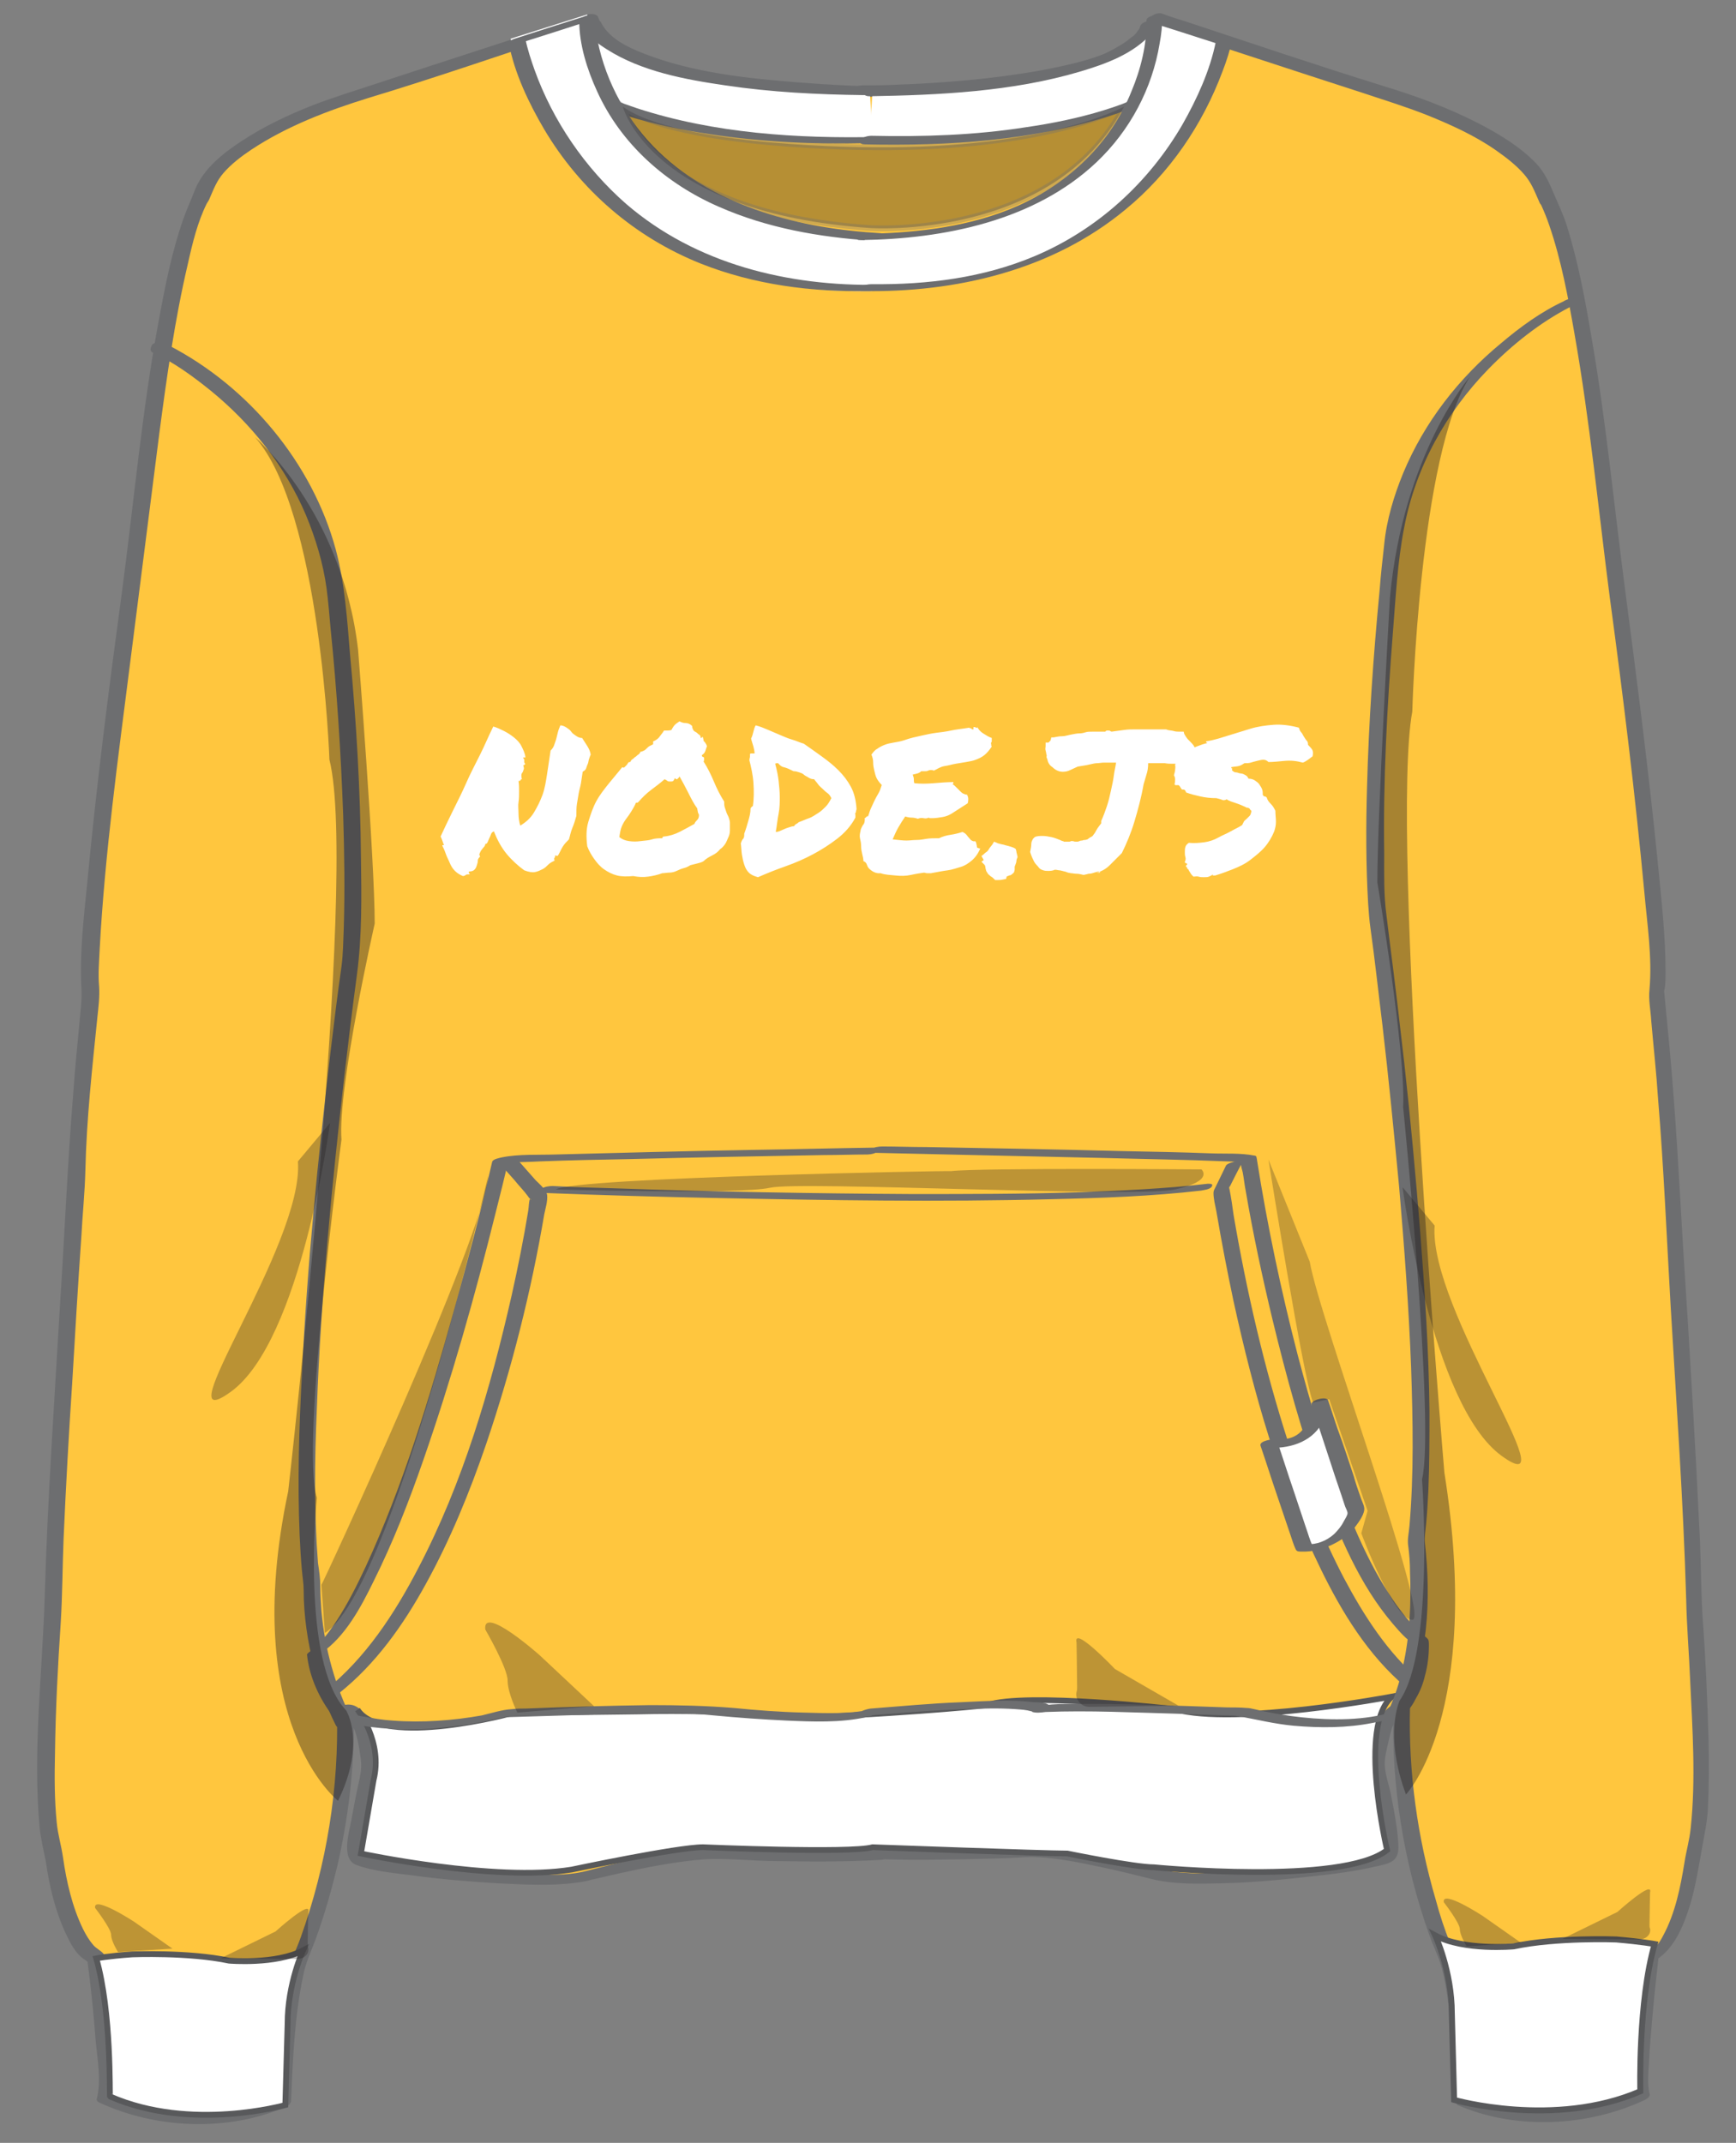 <?xml version="1.0" encoding="utf-8"?>
<!-- Generator: Adobe Illustrator 25.0.0, SVG Export Plug-In . SVG Version: 6.00 Build 0)  -->
<svg version="1.1" id="Layer_1" xmlns="http://www.w3.org/2000/svg" xmlns:xlink="http://www.w3.org/1999/xlink" x="0px" y="0px"
	 viewBox="0 0 303 374" enable-background="new 0 0 303 374" xml:space="preserve">
<rect x="0" y="0" width="303" height="374" fill="#808080" stroke="none"/>
<path fill="#FFC63E" d="M154.7,16c0,0-47.7,0-51.9-12.6L64.3,16c0,0-26.8,7.5-29.3,18.4c0,0-5.6,7.3-10.6,55.8c0,0-10.3,74-8.7,83.2
	c0,0-2.5,24.3-2.5,31.8c0,0-4.2,64.5-4.2,77c0,0-2.5,34.3,0,40.2c0,0,1.7,15.9,7.5,19.3c0,0,2.5,20.9,1.7,24.3c0,0,15.9,7.5,31,0.8
	c0,0,0.8-21.8,3.3-26c0,0,6.3-14.5,7.4-33.6c0.2-2.9,0.2-6,0.1-9.1c0,0,3.3-0.8,4.5,10.3c0,0-3.3,14-2.2,15.6
	c1.1,1.7,34,5.6,41.3,2.8c0,0,17.9-4.5,24-3.3c0,0,17.3,0.6,26.2,0"/>
<path fill="#6D6E70" d="M155.3,15.1c-5.3,0-10.6-0.3-15.8-0.7c-9-0.7-18.5-1.7-27-5c-3.1-1.2-6.9-3-8.1-6.4
	c-0.2-0.6-1.2-0.6-1.7-0.5c-12.1,4-24.3,7.9-36.4,11.9c-3.9,1.3-7.9,2.5-11.8,4c-4.3,1.7-8.5,3.7-12.3,6.2c-3.2,2.1-6.7,4.8-8.2,8.6
	c-0.6,1.6-1.4,3.3-2,5C30,43.9,28.8,50,27.7,56c-2.9,15.6-4.3,31.4-6.4,47.2c-2.3,17-4.5,34.1-6.1,51.2c-0.6,5.9-1.3,12-1,17.9
	c0.1,1.6,0,2.8-0.2,4.8c-0.4,4.5-0.9,9-1.2,13.5c-1,12.2-1.5,24.4-2.3,36.7c-1,17.1-2.2,34.3-2.7,51.4c-0.4,13.3-2.1,26.8-0.9,40.1
	c0.2,2.1,0.7,4.1,1.1,6.1c0.6,4.2,1.6,8.5,3.4,12.4c0.8,1.7,1.8,3.8,3.5,4.8c0.2,0.1,0.6,0.6,0.4,0.2v0.3c0.1,0.5,0.1,1,0.2,1.5
	c0.5,4,0.9,8.1,1.2,12.1c0.3,3.2,1,6.9,0.2,10.1c-0.1,0.2,0.1,0.5,0.3,0.6c10,4.7,22.6,5.2,32.7,0.8c0.3-0.1,0.8-0.5,0.9-0.9
	c0.3-7.3,0.6-14.7,2.1-21.9c0.4-2.2,1.3-4.1,2.1-6.2c1.7-4.6,3-9.3,4.1-14c1.9-8.7,2.9-17.6,2.6-26.6c-0.4,0.3-0.8,0.7-1.2,1
	l-0.6,0.1c0.1-0.1,0-0.1,0,0c0-0.1,0.6,0.4,0.8,0.7c1.5,1.7,1.9,4.5,2.2,6.6c0.3,1.9,0.1,2.9-0.3,4.7c-0.5,2.2-0.9,4.4-1.3,6.6
	c-0.4,2.1-1.8,6.7,0.9,7.7c3,1.1,6.5,1.4,9.7,1.8c5,0.7,10,1.1,15,1.4c4.5,0.2,9.1,0.5,13.6-0.1c0.8-0.1,1.5-0.2,2.3-0.4
	c0.3-0.1,0.6-0.2,0.8-0.2c0.7-0.2,0.1,0,0.4-0.1l3.9-0.9c5-1.1,10-2.1,15.1-2.5c3.6-0.2,7.4,0.2,11.1,0.3c6.5,0.1,13.1,0.2,19.7-0.2
	c1.5-0.1,2.3-1.9,0.3-1.8c-9.1,0.5-18.8,0.1-27.7-0.2c-7.9-0.3-16.4,2-23.9,3.9c-3.7,1-7.9,0.7-11.8,0.5c-5.2-0.2-10.4-0.6-15.6-1.3
	c-3.6-0.4-7.3-0.8-10.7-1.8c-0.4-0.1-0.6-0.1-0.8-0.3c0.1,0.2,0-1,0-1.2c0-2.1,0.5-4.3,0.9-6.3c0.4-2.2,0.9-4.5,1.4-6.7
	s-0.2-4.8-0.8-6.9c-0.7-2.3-2.1-5.6-5.1-4.9c-0.4,0.1-1.2,0.5-1.2,1c0.4,13.4-1.8,26.9-6.3,39.5c-0.7,2-1.7,3.9-2.2,5.9
	c-1.1,4.3-1.4,8.9-1.8,13.3c-0.3,3.3-0.5,6.6-0.6,9.8l0.9-0.9c-9,3.9-20.4,3.3-29.2-0.9l0.3,0.6c0.7-3.2,0-7-0.2-10.2
	c-0.3-4.1-0.7-8.1-1.2-12.2c-0.1-0.6,0-1.7-0.3-2.3s-1.4-1.1-1.9-1.7c-0.7-0.8-1.3-1.8-1.8-2.8c-1.9-3.9-2.9-8.3-3.5-12.5
	c-0.3-2.1-0.9-4-1.1-6.1c-0.4-4-0.4-8.1-0.3-12.2c0.1-7.6,0.5-15.2,1-22.7c0.3-4.9,0.3-9.8,0.5-14.7c0.4-9.1,0.9-18.1,1.5-27.1
	c0.5-8.5,1-17,1.6-25.6c0.2-3.8,0.6-7.6,0.7-11.5c0.2-9,1.2-17.9,2.1-26.8c0.2-1.8,0.4-3.5,0.3-5.3c-0.2-2.2,0-4.4,0.1-6.6
	c0.9-16.6,3.2-33.2,5.3-49.8c1.7-13.4,3.4-26.8,5.1-40.1c1.3-9.9,2.7-19.9,5-29.7c0.8-3.6,1.7-7.3,3.3-10.5c0.2-0.3,0.4-0.6,0.5-0.9
	c0.7-1.6,1.2-3,2.4-4.4c1.4-1.6,3.1-2.9,4.9-4.1c6.2-4.1,13.3-6.8,20.4-9C75.9,13.6,87.4,9.6,99,5.8c1.4-0.5,2.9-0.9,4.3-1.4
	c-0.6-0.2-1.1-0.3-1.7-0.5c1.1,3.1,4,5,6.8,6.3c4,1.9,8.3,2.9,12.5,3.8c8.9,1.8,18.1,2.5,27.2,2.9c2.1,0.1,4.2,0.1,6.2,0.1
	c0.6,0,1.6-0.2,1.9-0.8C156.3,15.5,155.9,15.1,155.3,15.1L155.3,15.1z"/>
<path fill="#FFC63E" d="M150.3,16c0,0,47.7,0,51.9-12.6L240.7,16c0,0,26.8,7.5,29.3,18.4c0,0,5.6,7.3,10.6,55.8
	c0,0,10.3,74,8.7,83.2c0,0,2.5,24.3,2.5,31.8c0,0,4.2,64.5,4.2,77c0,0,2.5,34.3,0,40.2c0,0-1.7,15.9-7.5,19.3c0,0-2.5,20.9-1.7,24.3
	c0,0-15.9,7.5-31,0.8c0,0-0.8-21.8-3.3-26c0,0-6.3-14.5-7.4-33.6c-0.2-2.9-0.2-6-0.1-9.1c0,0-3.3-0.8-4.5,10.3c0,0,3.3,14,2.2,15.6
	s-34,5.6-41.3,2.8c0,0-17.9-4.5-24-3.3c0,0-17.3,0.6-26.2,0"/>
<path fill="#6D6E70" d="M149.7,16.9c5.8,0,11.6-0.3,17.4-0.8c9.4-0.8,19.4-1.9,28.2-5.6c3.4-1.4,7-3.6,8.3-7.2
	c-0.8,0.3-1.5,0.7-2.3,1c12.1,3.9,24.1,7.9,36.2,11.8c3.9,1.3,7.8,2.5,11.6,4c4.2,1.7,8.4,3.6,12.1,6.2c1.7,1.2,3.4,2.5,4.8,4.1
	c1.3,1.5,1.8,2.9,2.6,4.7c0.2,0.5,0.2,0.4,0.4,0.7c0.5,1.1,1,2.3,1.4,3.5c2.1,6.1,3.3,12.6,4.4,18.9c2.7,15.3,4.2,30.9,6.2,46.3
	c2.3,17,4.4,34.1,6,51.2c0.5,5.6,1.4,11.4,0.9,17c-0.2,1.8,0.2,3.6,0.3,5.4c0.4,4.6,0.9,9.1,1.2,13.7c1,12.1,1.5,24.2,2.2,36.3
	c1,16.9,2.2,33.9,2.7,50.9c0.1,4.8,0.5,9.5,0.7,14.3c0.4,8.5,1,17.2,0.1,25.7c-0.2,2.1-0.8,4.1-1.1,6.1c-0.7,4.3-1.6,8.8-3.7,12.7
	c-0.4,0.8-0.9,1.6-1.6,2.3c-0.6,0.6-1.6,1.1-1.9,1.8s-0.2,1.7-0.3,2.4c-0.5,4.1-0.9,8.2-1.2,12.3c-0.2,3.1-0.9,6.7-0.2,9.8
	c0.3-0.4,0.6-0.7,0.8-1.1c-5.4,2.5-11.7,3.6-17.6,3.4c-2.6-0.1-5.1-0.5-7.6-1.1c-0.6-0.2-1.2-0.4-1.9-0.6c-0.3-0.1-1.9-0.6-1.9-0.5
	c-0.1-0.1,0-0.3,0-0.5c-0.2-0.6-0.1-1.4-0.1-2c-0.1-1.3-0.1-2.6-0.2-3.9c-0.4-5.9-0.6-12.2-2.3-17.9c-0.4-1.2-0.8-1.9-1.2-3.1
	c-1-2.4-1.8-4.9-2.5-7.5c-3.2-10.9-4.8-22.3-4.5-33.7c0-0.4-0.2-0.6-0.6-0.7c-2.3-0.5-4.1,1.4-5,3.3c-1.1,2.3-2,5.7-1.8,8.3
	c0.1,1.2,0.5,2.4,0.8,3.5c0.5,2.3,1,4.6,1.3,7c0.2,1.3,0.2,3.6,0.4,4.5c0-0.2,0.4-0.2-0.1,0c-0.6,0.2-1.2,0.3-1.9,0.5
	c-1.9,0.4-3.8,0.7-5.6,0.9c-4.9,0.7-9.9,1.2-14.9,1.5c-4.6,0.3-9.3,0.5-13.8,0c-2.5-0.3-4.9-1.1-7.4-1.7c-5-1.1-10.1-2.1-15.2-2.5
	c-3.6-0.3-7.4,0.2-11,0.2c-6.6,0.1-13.3,0.2-19.9-0.2c-1.2-0.1-3,1.7-1.1,1.8c5.9,0.4,11.9,0.3,17.8,0.2c3.3-0.1,6.6-0.1,9.8-0.3
	c4.9-0.4,10.1,0.8,14.9,1.8c2.8,0.6,5.6,1.3,8.4,2c3.8,0.9,8,0.8,11.9,0.7c5.2-0.1,10.5-0.6,15.7-1.2c3.9-0.4,7.8-0.9,11.6-1.8
	c0.9-0.2,2-0.4,2.8-1c1.1-0.9,0.9-2.5,0.8-3.7c-0.2-2.5-0.7-5.1-1.2-7.6c-0.3-1.7-1-3.5-1.1-5.2c-0.1-1.4,0.4-3.1,0.7-4.5
	c0.3-1.3,0.6-2.6,1.3-3.7c0.2-0.3,0.3-0.5,0.5-0.8s0.3-0.3,0.3-0.3s-0.4,0.1-0.7,0c-0.2-0.2-0.4-0.5-0.6-0.7
	c-0.4,13.4,1.8,27,6.3,39.6c0.7,2,1.7,3.9,2.2,5.9c1.1,4.3,1.4,8.9,1.8,13.3c0.3,3.3,0.5,6.7,0.6,10c0.1,0.2,0.2,0.3,0.3,0.4
	c10.1,4.4,22.7,3.8,32.7-0.9c0.4-0.2,1-0.6,0.8-1.1c-0.4-1.7-0.2-3.6-0.1-5.3c0.1-2.7,0.4-5.4,0.6-8c0.3-3.6,0.7-7.1,1.1-10.7
	c-0.2,0.2-0.4,0.5-0.5,0.7c3.4-2.1,5-6.4,6.1-10c0.9-3.2,1.4-6.4,2-9.7c0.3-1.8,0.9-4.5,1-6.8c0.2-4.1,0.2-8.1,0.1-12.2
	c-0.2-6.9-0.5-13.8-1-20.7c-0.3-4.3-0.3-9.4-0.5-14c-0.8-16.8-1.8-33.6-2.9-50.4c-0.7-11.8-1.3-23.6-2.4-35.4
	c-0.3-3.1-0.6-6.3-0.9-9.4c-0.1-0.7,0-0.5,0.1-1.3c0.1-0.9,0.1-1.7,0.1-2.6c0-6.2-0.7-12.4-1.3-18.5c-1.6-16.2-3.7-32.4-5.8-48.5
	c-1.9-14.5-3.3-29.2-5.8-43.6c-1.1-6.5-2.3-13.1-4.3-19.5c-0.6-2-1.5-3.8-2.3-5.7s-1.6-3.7-3.1-5.3c-2.9-3-6.6-5.2-10.3-7.1
	c-5.3-2.7-10.8-4.7-16.4-6.4c-11.6-3.6-23.1-7.5-34.6-11.3c-1.3-0.4-2.6-0.8-3.9-1.3c-0.8-0.3-2,0.2-2.3,1c-1,2.8-4.1,4.4-6.6,5.5
	c-3.9,1.7-8.2,2.6-12.4,3.4c-8.4,1.5-16.9,2.2-25.5,2.5c-1.9,0.1-3.6,0.1-5.5,0.1c-0.6,0-1.6,0.2-1.9,0.8
	C148.7,16.5,149.1,16.9,149.7,16.9L149.7,16.9z"/>
<path fill="#FFFFFF" stroke="#58595B" stroke-miterlimit="10" d="M62.4,298.4c0,0,4.5,5.6,2.8,12.3L63,323.5c0,0,23.4,5,36.8,2.8
	c0,0,18.4-3.9,22.9-3.9c0,0,25.7,1.1,29.6,0c0,0,30.1,1.1,34,1.1c0,0,11.7,2.4,15.1,2.4c0,0,32.9,3.2,40.7-3c0,0-5.2-21.8,0.9-26.8
	c0,0-27.5,5.2-38,2.2c0,0-26-3-32.7-0.7c0,0-9.3,1.1-31.3,2.2c0,0-13-1.5-29.8-1.1c0,0-13.8,0.2-21.6,0.2
	C89.7,299,66.8,305.1,62.4,298.4L62.4,298.4z"/>
<path fill="#FFFFFF" stroke="#58595B" stroke-width="1.017" stroke-miterlimit="10" d="M16.8,341.8c0,0,2-0.4,6.3-0.7
	c0,0,9.8-0.4,16.9,1.1c0,0,8.2,0.7,12.9-1.8c0,0-2.7,5.8-2.7,12.8l-0.4,14.2c0,0-16.5,4.7-30.6-1.5
	C19.1,365.8,19.5,351.2,16.8,341.8z"/>
<path fill="#FFFFFF" stroke="#58595B" stroke-width="1.041" stroke-miterlimit="10" d="M288.8,339.3c0,0-2.1-0.4-6.7-0.8
	c0,0-10.4-0.4-17.9,1.2c0,0-8.7,0.8-13.7-1.9c0,0,2.9,6.2,2.9,13.6l0.4,15.1c0,0,17.5,5,32.5-1.5
	C286.3,364.9,285.9,349.4,288.8,339.3L288.8,339.3z"/>
<path fill="#6D6E70" d="M26.6,61.5c3.7,1.7,7.1,4.2,10.2,6.7c7.1,5.8,13,13.2,16.6,21.7c1.7,4.1,3,8.4,3.6,12.8
	c0.3,2.3,0.5,4.7,0.7,7c1.1,10.8,1.8,21.7,2.2,32.6c0.2,6.6,0.3,13.1,0.1,19.7c-0.1,2.2-0.1,4.5-0.4,6.7c-0.7,4.9-1.3,9.8-1.9,14.8
	c-2.2,18.7-4.1,37.4-5,56.2c-0.5,9.4-0.8,18.8-0.4,28.3c0.1,2,0.2,4,0.4,6.1c0.1,1.2,0.3,2.3,0.3,3.4c0,4.5,0.7,9.1,1.8,13.4
	c0.9,3.5,2.2,7,3.8,10.2c0.6,1.2,3.4,0.3,2.9-0.8c-3-6-4.8-12.5-5.4-19.1c-0.1-1.4-0.2-2.9-0.2-4.3s-0.2-2.8-0.4-4.1
	c-0.7-8.9-0.6-17.9-0.2-26.9c0.7-19.4,2.6-38.8,4.8-58.1c0.7-5.9,1.4-11.8,2.2-17.7c0.9-6.7,0.8-13.6,0.7-20.4
	c-0.1-11.8-0.8-23.6-1.9-35.4c-0.5-6.1-0.9-12.4-2.5-18.4c-4.1-15.1-15.2-28.4-29.1-35.6c-0.3-0.1-0.5-0.3-0.8-0.4
	c-0.7-0.3-1.5-0.2-2.1,0.2C26.4,60.4,26,61.2,26.6,61.5L26.6,61.5z M272.9,52.6c-3.9,1.8-7.6,4.5-10.9,7.3
	c-7.4,6.1-13.4,13.8-17.1,22.7c-1.6,3.9-2.9,8.2-3.3,12.4c-0.3,2.7-0.6,5.3-0.8,8c-1.1,11.5-1.9,22.9-2.2,34.4
	c-0.2,6.8-0.2,13.6,0.2,20.4c0.1,1.4,0.2,2.8,0.4,4.2c0.8,5.7,1.4,11.4,2.1,17c1.1,9.4,2,18.7,2.9,28.1c0.9,10.5,1.7,21.1,2.1,31.7
	c0.3,9.2,0.5,18.4-0.3,27.6c-0.1,1.2-0.4,2.3-0.2,3.5c0.2,1.5,0.3,2.9,0.3,4.4c0.2,5.5,0,11-1.2,16.4c-0.6,3-1.6,5.9-2.9,8.6
	c-0.3,0.5,1,0.4,1.2,0.4c0.6-0.1,1.4-0.3,1.7-0.9c4.4-8.9,4.9-19.8,3.8-29.5c-0.1-1.1,0.1-2.1,0.2-3.2c0.2-2,0.3-3.9,0.4-5.9
	c0.2-4.6,0.2-9.2,0.2-13.8c-0.1-10.4-0.8-20.8-1.6-31.2c-0.8-9.9-1.7-19.8-2.8-29.7c-0.8-7-1.6-13.9-2.5-20.8
	c-0.2-1.6-0.4-3.2-0.6-4.9c-0.5-3.6-0.4-7.3-0.4-10.8c-0.2-12.8,0.5-25.6,1.5-38.4c0.5-6.2,0.8-12.5,2-18.6c2-10.5,7.3-20,14.7-27.6
	c4.2-4.3,9-8.1,14.2-10.8c0.3-0.1,0.5-0.3,0.8-0.4c0.4-0.2,0.8-0.6,0.3-0.9C274.4,51.9,273.3,52.3,272.9,52.6L272.9,52.6z"/>
<path fill="none" stroke="#FFFFFF" stroke-miterlimit="10" d="M152.6,41.3C102,38.3,102,3.2,102,3.2L89.7,7.1
	c0,0,8.6,44.3,62.5,43.2"/>
<path fill="#FFFFFF" d="M151.8,16c-45-0.6-48.3-11.7-48.3-11.7L90.9,8.2c0,0,12.1,17.3,61.5,16.2"/>
<path fill="#6D6E70" d="M152.7,15.5c-11.9-0.2-24.2-0.7-35.6-4.2c-3.9-1.2-8.6-2.8-11.3-6c-0.3-0.4-0.7-0.9-0.9-1.4
	c-0.1-0.5-1.7,0-1.9,0.1L90.4,7.9c-0.1,0-1.1,0.4-1,0.7c1.7,2.5,4.6,4.3,7.1,5.9c8.2,5,17.9,7.5,27.3,8.9c9.1,1.4,18.4,1.8,27.6,1.6
	c0.6,0,1.5-0.1,2-0.5c0.4-0.3,0.5-0.6-0.1-0.6c-14.1,0.3-28.6-0.6-42.1-5c-6-2-12.2-4.7-16.9-9c-0.7-0.7-1.4-1.3-2-2.1
	c-0.3,0.2-0.6,0.4-1,0.7l12.6-3.9c-0.6,0-1.3,0.1-1.9,0.1c0.5,1.7,2.5,3,3.9,3.9c6.1,3.9,13.8,5.3,20.7,6.3c8,1.2,16.1,1.6,24.2,1.7
	c0.6,0,1.5-0.2,2-0.5C153.2,15.7,153.3,15.5,152.7,15.5L152.7,15.5z"/>
<path fill="#FFFFFF" d="M152.3,16c45-0.6,48.3-11.7,48.3-11.7l12.6,3.9c0,0-12.1,17.3-61.5,16.2"/>
<path fill="#6D6E70" d="M151.7,16.8c12.2-0.2,25-0.8,36.8-4.3c4.4-1.3,9.4-3.1,12.5-6.7c0.4-0.5,0.8-1,1-1.6
	c-0.9,0.3-1.7,0.6-2.6,0.9L212,9c-0.1-0.2-0.1-0.4-0.2-0.7c-0.1,0.2-0.2,0.3-0.4,0.4c-0.1,0.2-0.3,0.3-0.5,0.5l-0.6,0.6
	c-1.6,1.5-3.3,2.8-5.1,3.9c-7.8,4.8-17.1,7.2-26.1,8.5c-8.9,1.4-18,1.7-27,1.5c-0.6,0-1.6,0.2-1.9,0.8s0.3,0.7,0.8,0.7
	c14.4,0.3,29.3-0.6,43.1-5.1c6.4-2.1,13-4.9,18.1-9.5c0.8-0.7,1.6-1.5,2.2-2.3c0.2-0.2,0.2-0.6-0.2-0.7l-12.6-3.9
	c-0.7-0.2-2.3,0-2.6,0.9c0,0.1-0.1,0.2-0.1,0.3c-0.1,0.2,0.1-0.2,0,0c0,0.1-0.1,0.1-0.1,0.2c-0.1,0.1-0.2,0.3-0.3,0.4
	c-0.1,0.2-0.3,0.4-0.5,0.6l-0.1,0.1c-0.1,0.1-0.2,0.2-0.4,0.3c-0.3,0.2-0.6,0.5-0.9,0.7c-0.4,0.3-0.6,0.4-0.9,0.6
	c-5.6,3.5-12.8,4.9-19.5,5.9c-7.8,1.1-15.7,1.5-23.6,1.6c-0.6,0-1.6,0.2-1.9,0.8C150.7,16.6,151.2,16.8,151.7,16.8L151.7,16.8z"/>
<path fill="#FFFFFF" d="M152.8,41.3c-50.5-3-50.5-38.1-50.5-38.1L90.1,7.1c0,0,8.5,44.3,62.3,43.1"/>
<path fill="#6D6E70" d="M153.7,40.7c-13.8-0.8-28.5-4.4-38.7-14.2c-5.4-5.2-9.2-12-10.7-19.4c-0.3-1.4-0.5-2.9-0.5-4.3
	c0-0.5-1.8,0-1.9,0.1c-4.1,1.3-8.2,2.6-12.2,3.9c-0.2,0.1-1,0.4-0.9,0.7c1,5.3,3.5,10.5,6.2,15.1c6.3,10.6,15.8,18.8,27.3,23.4
	c9.3,3.7,19.4,5,29.4,4.8c0.6,0,1.5-0.1,2-0.5c0.4-0.3,0.5-0.6-0.2-0.6c-15.9,0.3-32-3.6-44.2-14.1c-7.2-6.3-12.8-14.5-16-23.4
	c-0.6-1.7-1.2-3.5-1.6-5.4c-0.3,0.2-0.6,0.5-0.9,0.7C94.9,6.2,99,4.9,103,3.6c-0.6,0-1.3,0-1.9,0.1c0,4.1,1.4,8.5,3.1,12.2
	c4.2,9.3,12.1,16.2,21.3,20.2c8.4,3.7,17.5,5.3,26.6,5.9c0.6,0,1.6-0.1,2-0.5C154.3,41,154.3,40.8,153.7,40.7L153.7,40.7z"/>
<path fill="#FFFFFF" d="M150.9,41.3c51.6-0.7,50.5-38.1,50.5-38.1l12.2,3.9c0,0-8.5,44.3-62.3,43.1"/>
<path fill="#6D6E70" d="M150.3,41.9c14.4-0.2,30.2-3.3,41.1-13.6c5.8-5.5,9.7-12.8,11-20.7c0.3-1.6,0.5-3.2,0.4-4.9
	c-0.9,0.3-1.8,0.6-2.6,1c4.1,1.3,8.2,2.6,12.2,3.9c-0.1-0.1-0.2-0.2-0.2-0.3c-1,5-3.3,10-5.8,14.4c-5.9,10.2-14.9,18.4-25.8,23
	c-9,3.8-18.7,5-28.4,4.9c-0.6,0-1.5,0.1-2,0.5c-0.4,0.3-0.5,0.7,0.2,0.7c16.4,0.3,33.2-3.6,46-14.2c7.7-6.3,13.5-14.8,17-24.2
	c0.7-1.8,1.3-3.7,1.7-5.6c0-0.2-0.1-0.3-0.2-0.3c-4.1-1.3-8.2-2.6-12.2-3.9c-0.5-0.2-2.7,0.2-2.6,1c0.1,4.1-1,8.5-2.6,12.3
	c-3.6,9.1-10.9,16-19.8,20c-8.1,3.6-17.2,4.7-26,4.9c-0.5,0-1.7,0.2-1.9,0.7C149.3,41.9,149.9,41.9,150.3,41.9L150.3,41.9z"/>
<path opacity="0.33" fill="#231F20" stroke="#6D6E70" stroke-miterlimit="10" enable-background="new    " d="M108.7,18.6
	c0,0,4.8,18.6,43.2,21.2c0,0,32,2.2,44.3-21.2c0,0-13,7.4-43.9,7.1C152.2,25.7,118.4,25.7,108.7,18.6z"/>
<path fill="#6D6E70" d="M152.4,201.2l13.2,0.3l26.9,0.6c7.2,0.2,14.5,0.3,21.7,0.6c0.8,0,1.6,0.1,2.4,0.1c0.8,0.1-0.1-0.1,0-0.2v0.3
	c-0.1,0.5,0.2,1.2,0.3,1.7c0.2,1,0.3,2.1,0.5,3.1c1.3,7.6,2.9,15.1,4.7,22.6c2.4,9.9,5.1,19.8,8.6,29.4c3,8.3,6.6,16.9,12.4,23.7
	c0.6,0.7,1.2,1.4,1.8,2c0.3,0.3,0.6,0.6,0.9,0.8c0.2,0.2,0.8,0.5,0.9,0.8c0.2,0.3,0,1.1,0,1.5c0,1.2-0.2,2.4-0.5,3.6
	c-0.3,1.5-0.8,2.9-1.5,4.2c-0.2,0.4-0.4,0.7-0.6,1.1c-0.2,0.3-0.7,0.8-0.8,1.1c-0.1,0.5-0.1-0.2,0.1,0.1c0,0,0.5-0.2,0.2-0.1
	c-0.1,0.1-0.2,0.1-0.3,0.1c-0.1,0-0.6,0.2-0.4,0.2c0.1,0-0.4,0.1-0.6,0.2c-0.4,0.1-0.7,0.2-1.1,0.3c-5,1.1-10.7,0.9-15.9,0.2
	c-2.1-0.3-4.3-0.7-6.4-1.2c-0.4-0.1-0.9-0.2-1.3-0.2c-1.1-0.1-2.3-0.1-3.4-0.1c-9.1-0.3-18.2-0.7-27.3-0.6c-1.5,0-2.9,0-4.4,0.2
	c0.2,0,0.5,0.1,0.7,0.1c-0.5-0.6-2.1-0.6-2.7-0.6c-4.2-0.5-8.6-0.2-12.9,0c-5.2,0.2-10.4,0.7-15.6,1.1c-0.3,0-2.5,0.5-2,1.1l0.2,0.2
	c0.5-0.4,1.1-0.7,1.6-1.1c-3.8,0.8-7.8,0.6-11.7,0.5c-4-0.1-8-0.4-12-0.8c-4.9-0.4-9.7-0.5-14.6-0.5c-7.2,0.1-14.5,0.3-21.7,0.6
	c-0.8,0-1.6,0-2.4,0.1c-1.8,0.1-3.6,0.7-5.3,1.1c-5.1,0.9-10.4,1.3-15.6,0.9c-1.7-0.1-3.4-0.4-5-0.7c-0.6-0.1-1.6-0.2-2.2-0.6
	c-0.2-0.1-0.3-0.4-0.5-0.6c-0.5-0.7-1.1-1.5-1.6-2.2c-0.7-1.2-1.3-2.5-1.8-3.9s-0.9-2.8-1-4.3c-0.1,0.2-0.2,0.3-0.3,0.5
	c4.2-2.9,6.9-8,9.1-12.5c3.4-6.8,6.2-14,8.7-21.2c4.9-14.1,9-28.6,12.6-43.1c0.8-3.2,1.6-6.3,2.3-9.5c-0.6,0.3-1.1,0.5-1.7,0.8
	c0.4-0.1-0.4,0,0,0h0.5c0.5,0,1.1-0.1,1.6-0.1c1.7-0.1,3.4-0.1,5.1-0.2c5.2-0.2,10.4-0.3,15.7-0.4c11.3-0.3,22.5-0.5,33.8-0.7
	c2.5,0,5.1-0.1,7.6-0.1c0.5,0,1.7-0.2,1.9-0.7c0.3-0.5-0.3-0.5-0.7-0.5c-7.1,0.1-14.2,0.3-21.3,0.4c-11.5,0.2-23,0.5-34.4,0.8
	c-3,0.1-6.3-0.1-9.3,0.5c-0.4,0.1-1.6,0.3-1.7,0.8c-2,8.7-4.3,17.4-6.7,26c-4.2,15.1-8.8,30.4-15.4,44.7c-1.5,3.2-3.1,6.4-5,9.3
	c-1.3,2-2.9,4.2-4.9,5.6c-0.1,0.1-0.4,0.3-0.3,0.5c0.4,3.8,2.2,7.7,4.5,10.6c1.1,1.4,3.5,1.5,5.1,1.7c4.4,0.7,8.9,0.8,13.3,0.4
	c3.1-0.3,6.2-0.7,9.3-1.4c0.4-0.1,0.9-0.2,1.3-0.3c0,0,1.6-0.3,0.7-0.2h0.9l19.8-0.6c5.4-0.1,10.7-0.3,16.1,0.3
	c4.2,0.4,8.5,0.7,12.7,0.9c4.6,0.2,9.4,0.4,13.9-0.6c0.2,0,2.2-0.5,1.6-1.1l-0.2-0.2c-0.7,0.4-1.3,0.7-2,1.1c6-0.5,11.9-1,17.9-1.2
	c2.9-0.1,5.8-0.2,8.7,0c1.2,0.1,1.8,0.1,2.9,0.4c0.2,0.1-0.1,0,0.1,0.1c0.7,0.2,1.5,0.1,2.3,0c7.6-0.3,15.3,0.1,22.9,0.3l9,0.3
	c0.6,0,1.1,0,1.6,0.1c3.3,0.6,6.5,1.4,9.8,1.7c4.6,0.4,9.3,0.4,13.8-0.5c1.7-0.3,3.7-0.7,5.3-1.5c1-0.5,1.8-1.9,2.3-2.9
	c0.7-1.2,1.2-2.5,1.5-3.8c0.5-1.8,0.7-3.6,0.7-5.4c0-0.3,0-0.6-0.1-0.9c-0.3-0.5-1.2-1-1.6-1.4c-1.1-1.1-2.1-2.2-3-3.4
	c-4.6-6-7.8-13.2-10.5-20.3c-3.1-8-5.5-16.3-7.7-24.6c-2.9-11.2-5.3-22.6-7.1-34c0-0.2-0.1-0.4-0.1-0.6c-0.1-0.1-0.1-0.2-0.3-0.2
	c-2.5-0.5-5.1-0.3-7.6-0.4c-5.2-0.2-10.4-0.3-15.7-0.4c-11.3-0.3-22.6-0.5-34-0.7c-2.6,0-5.2-0.1-7.7-0.1c-0.6,0-1.5,0.1-2,0.5
	C151.9,200.8,151.8,201.2,152.4,201.2L152.4,201.2z"/>
<path fill="#6D6E70" d="M87.9,203.8c0.8,1,1.7,1.9,2.5,2.9c0.5,0.6,1.1,1.2,1.6,1.9c0.2,0.2,0.3,0.5,0.5,0.6
	c0.5,0.3-0.2,0.2,0.1-0.2c-0.3,0.4-0.3,1.8-0.4,2.3c-0.8,4.9-1.8,9.9-2.9,14.8c-3.7,16.3-8.5,32.7-16.3,47.6
	c-4.1,7.9-9.2,15.7-16.2,21.3c-0.5,0.4-0.3,1,0.3,1.1c0.7,0.2,1.6-0.1,2.1-0.6c6.4-5.1,11.2-11.9,15.1-19
	c4.3-7.8,7.7-16.1,10.6-24.6c4.4-13,7.8-26.4,10.1-40c0.2-1,0.6-2.2,0.5-3.3c-0.1-0.9-1.4-2-2-2.6c-1-1.1-2-2.3-3-3.4
	C90,201.7,87.1,202.8,87.9,203.8L87.9,203.8z M214,203.4c-0.6,1.2-1.2,2.5-1.8,3.7c-0.2,0.4-0.4,0.7-0.4,1.1c0,1,0.3,2.2,0.5,3.2
	c0.9,5.3,1.9,10.5,3,15.7c3.5,16,8,32,15.2,46.7c3.7,7.6,8.3,15.1,14.8,20.6c0.6,0.5,3.1-0.6,2.7-1c-5.8-4.9-10-11.5-13.5-18.1
	c-3.9-7.5-7-15.4-9.6-23.4c-4.2-13-7.3-26.4-9.6-39.9c-0.2-1.5-0.4-2.9-0.7-4.4c-0.1-0.5-0.1-0.3,0.1-0.6c0.7-1.4,1.4-2.8,2.1-4.1
	c0.2-0.4-1-0.3-1.1-0.2C215.3,202.8,214.3,203,214,203.4L214,203.4z"/>
<path fill="#6D6E70" d="M94.7,208.2c10.2,0.4,20.5,0.7,30.7,0.9c19.4,0.4,38.7,0.7,58.1,0.2c8.7-0.2,17.5-0.5,26.1-1.5
	c0.5-0.1,1.6-0.2,1.9-0.7s-0.2-0.5-0.7-0.5c-7.6,0.9-15.2,1.2-22.8,1.5c-9.6,0.3-19.2,0.3-28.9,0.3c-17.3-0.1-34.6-0.4-51.8-1
	c-3.6-0.1-7.2-0.2-10.8-0.4c-0.6,0-1.5,0.1-2,0.5C94.2,207.9,94.1,208.2,94.7,208.2L94.7,208.2z"/>
<path fill="#FFFFFF" d="M230.4,244.9c0,0-0.1,8.1-8.9,7.1c0,0,5.7,17.2,6.2,18.2c0,0,6.7,0.4,9.1-6.4L230.4,244.9L230.4,244.9z"/>
<path fill="#6D6E70" d="M228.9,245.2v0.2c0,0.3-0.1,0.5-0.1,0.8c-0.1,0.8-0.4,1.5-0.7,2.2c-1.2,2.4-3.2,3-5.7,2.8
	c-0.5,0-2.6,0.3-2.4,1.1c1,2.9,1.9,5.8,2.9,8.7c0.7,2.1,1.4,4.1,2.1,6.2c0.4,1.1,0.7,2.3,1.2,3.3c0.2,0.3,0.5,0.3,0.9,0.3
	c2,0.1,4.1-0.5,5.8-1.4c1.4-0.7,2.7-1.7,3.7-3c0.6-0.8,1.7-2.3,1.5-3.3c-0.1-0.6-0.5-1.3-0.7-2c-0.4-1.1-0.8-2.3-1.1-3.4
	c-0.9-2.7-1.8-5.5-2.8-8.2c-0.6-1.7-1.1-3.4-1.7-5.1C231.5,243.6,228.6,244.4,228.9,245.2c1.2,3.6,2.4,7.2,3.6,10.9
	c0.7,2.2,1.5,4.4,2.2,6.6c0.1,0.4,0.5,1,0.5,1.4s-0.5,1.1-0.7,1.5c-0.4,0.8-1,1.5-1.6,2.1c-1.4,1.3-3.2,1.9-4.7,1.8l0.9,0.3
	c-0.5-1-0.8-2.2-1.2-3.3l-2.1-6.3c-1-2.9-1.9-5.8-2.9-8.7c-0.8,0.4-1.6,0.7-2.4,1.1c3.5,0.4,7.6-0.4,9.8-3.5c0.9-1.4,1.5-3,1.5-4.7
	C231.8,243.8,228.9,244.2,228.9,245.2L228.9,245.2z"/>
<path opacity="0.4" fill="#231F20" enable-background="new    " d="M44.5,76.3c0,0,15.2,12.9,18,37.1c0,0,2.9,36.6,2.9,47.8
	c0,0-6.5,28.7-5.8,37.7c0,0-7.2,53.5-4.3,62.5c0,0-2.9,28.7,5.1,37.1c0,0,3.6,5.6-1.4,15.8c0,0-17.3-13.5-8.7-54
	c0,0,12.3-107.5,7.2-127.7C57.5,132.6,56,89.2,44.5,76.3z M256.6,65.7c0,0-11.7,13.5-14,38.6c0,0-2.2,38-2.2,49.7
	c0,0,5,29.8,4.5,39.2c0,0,5.6,55.6,3.3,65c0,0,2.2,29.8-3.9,38.6c0,0-2.8,5.9,1.1,16.4c0,0,13.4-14,6.7-56.2
	c0,0-9.5-111.8-5.6-132.8C246.5,124.2,247.7,79.2,256.6,65.7L256.6,65.7z"/>
<path opacity="0.3" fill="#231F20" enable-background="new    " d="M94.2,288.9c0,0-10-8.9-9.5-4.5c0,0,3.9,6.7,3.9,8.9
	s1.7,5.6,1.7,5.6l13.4-1.1L94.2,288.9L94.2,288.9z M23.4,335.4c0,0-7.2-4.7-6.8-2.4c0,0,2.8,3.6,2.8,4.7s1.2,3,1.2,3l9.5-0.6
	L23.4,335.4z M258.8,334.4c0,0-7.2-4.7-6.8-2.4c0,0,2.8,3.6,2.8,4.7s1.2,3,1.2,3l9.5-0.6L258.8,334.4z M194.6,291.3
	c0,0-7.4-7.8-6.7-4.6c0,0,0.1,6.2,0.1,7.8c0,0.3,0,0.5-0.1,0.8c-0.3,1.3,0.8,2.6,2.2,2.6l15.6-0.2L194.6,291.3L194.6,291.3z
	 M282.3,333.7c0,0,6.3-5.7,5.7-3.4c0,0-0.1,4.5-0.1,5.7c0,0.2,0,0.4,0.1,0.6c0.2,1-0.7,1.9-1.9,1.9l-13.4-0.1L282.3,333.7
	L282.3,333.7z M48.1,337.1c0,0,6.3-5.7,5.7-3.4c0,0-0.1,4.5-0.1,5.7c0,0.2,0,0.4,0.1,0.6c0.2,1-0.7,1.9-1.9,1.9l-13.4-0.1
	L48.1,337.1L48.1,337.1z M85.2,205.2c0,0-16.7,72.6-28.5,79.8l-0.6-8.4C56.2,276.7,84.7,215.3,85.2,205.2z"/>
<path opacity="0.26" fill="#231F20" enable-background="new    " d="M221.4,202.4c0,0,6.1,38.5,7.8,42.4l2.8-0.6l6.7,19.5l-1.1,3.9
	c0,0,5.6,15.1,8.9,15.1s-16.2-52.5-17.9-62.5L221.4,202.4L221.4,202.4z"/>
<path opacity="0.3" fill="#231F20" enable-background="new    " d="M97,207.6c0,0,32.2,0.9,37.4-0.3c5.2-1.2,63.8,1.8,70.7,0.3
	s4.6-3.5,4.6-3.5s-38.5-0.3-43.7,0.3C166,204.3,100.4,205.5,97,207.6L97,207.6z"/>
<path opacity="0.31" fill="#231F20" enable-background="new    " d="M57.6,196c0,0-5,38-17.3,46.9s12.8-25.7,11.7-40.2 M244.8,207.2
	c0,0,5,38,17.3,46.9s-12.8-25.7-11.7-40.2"/>
<g>
	<path fill="#FFFFFF" d="M83.8,149.5c-0.2,0.2-0.4,0.4-0.4,0.7s-0.1,0.6-0.2,0.9s-0.2,0.5-0.4,0.7s-0.5,0.3-0.9,0.3
		c-0.1,0.1-0.1,0.2-0.1,0.2s0.1,0.1,0.2,0.3c-0.3,0-0.6,0-0.7,0.1s-0.3,0.2-0.5,0.2c-0.5-0.2-1-0.5-1.4-0.9s-0.7-0.9-0.9-1.4
		s-0.5-1-0.7-1.6s-0.4-1-0.6-1.4c0-0.1,0-0.1,0.1-0.1h0.2c-0.1-0.2-0.2-0.5-0.3-0.8s-0.2-0.5-0.3-0.7c0.7-1.5,1.4-3,2.2-4.6
		s1.6-3.2,2.3-4.8s1.6-3.3,2.4-4.9s1.5-3.3,2.3-4.9c0.7,0.2,1.3,0.5,1.9,0.8s1.2,0.7,1.7,1.1s1,0.9,1.3,1.5s0.6,1.2,0.7,1.9
		c0,0.1-0.1,0.2-0.2,0.1s-0.1,0-0.2,0.1c0.1,0.1,0.2,0.2,0.2,0.3v0.4c0,0.1,0.1,0.2,0.2,0.4c-0.1,0-0.2,0-0.2,0.1s-0.1,0.1-0.2,0
		c0.1,0.3,0.2,0.6,0.1,0.8s-0.1,0.4-0.2,0.5s-0.2,0.3-0.2,0.5s0,0.4,0.1,0.7c-0.1,0-0.2,0-0.2,0.1s-0.1,0.1-0.1,0.1l-0.1,0.1h-0.2
		c0.1,0.6,0.1,1.2,0.1,1.8s0,1.3-0.1,1.9s0,1.3,0,2s0.1,1.4,0.3,2.1c1-0.6,1.8-1.3,2.4-2.3s1.1-2,1.5-3.1s0.6-2.4,0.8-3.7
		s0.4-2.6,0.6-4c0.3-0.3,0.5-0.6,0.6-0.9s0.3-0.8,0.4-1.2l0.3-1.2c0.1-0.4,0.3-0.8,0.4-1.1c0.4,0,0.8,0.2,1.1,0.4s0.6,0.4,0.8,0.7
		s0.5,0.5,0.8,0.7s0.6,0.4,1.1,0.4c0.3,0.5,0.6,0.9,0.9,1.4s0.5,0.9,0.6,1.5c-0.1,0.2-0.2,0.5-0.3,0.8s-0.1,0.6-0.2,0.8
		s-0.2,0.5-0.3,0.8s-0.3,0.4-0.6,0.6c-0.1,0.7-0.2,1.4-0.3,2s-0.3,1.2-0.4,1.8l-0.3,1.8c-0.1,0.6-0.1,1.3-0.1,2.1
		c-0.2,0.7-0.4,1.4-0.7,2.1s-0.4,1.4-0.6,2c-0.4,0.4-0.8,0.8-1.1,1.3s-0.5,1-0.8,1.5c-0.1,0.1-0.2,0.1-0.2,0.1s-0.1-0.1-0.3-0.1
		c0,0.2,0,0.3-0.1,0.4s-0.1,0.2,0,0.5c-0.4,0.2-0.8,0.4-1.1,0.7s-0.6,0.6-1,0.8s-0.8,0.4-1.3,0.5s-1.1,0-1.9-0.3
		c-1.1-0.8-2.2-1.8-3.1-2.9s-1.6-2.4-2.2-3.9c-0.2,0.1-0.4,0.2-0.5,0.5s-0.2,0.5-0.3,0.7s-0.2,0.5-0.3,0.7s-0.2,0.3-0.4,0.3
		c0,0.2-0.1,0.4-0.3,0.6s-0.3,0.4-0.4,0.5s-0.2,0.4-0.3,0.6S83.7,149.2,83.8,149.5z M110.5,152.9c-1,0.1-2,0.1-2.8-0.1
		s-1.6-0.6-2.3-1.1s-1.2-1.1-1.7-1.8s-0.9-1.4-1.2-2.2c-0.2-1.6-0.2-3,0.2-4.3s0.8-2.5,1.4-3.6s1.4-2.1,2.2-3.1s1.6-1.9,2.3-2.8
		c0.2,0.1,0.3,0.1,0.4,0l0.3-0.3c0.1-0.1,0.2-0.2,0.3-0.4s0.2-0.2,0.4-0.2c0.1-0.2,0.2-0.4,0.4-0.5s0.3-0.3,0.5-0.4s0.3-0.3,0.5-0.4
		s0.3-0.3,0.4-0.5c0.2,0,0.4-0.1,0.6-0.2s0.3-0.2,0.5-0.4s0.3-0.3,0.5-0.4l0.6-0.3v-0.5c0.5-0.2,0.9-0.5,1.1-0.8s0.5-0.6,0.8-1.1
		h0.6c0.1,0,0.4,0,0.7-0.1c0.2-0.4,0.4-0.7,0.6-0.9s0.5-0.4,0.8-0.6c0.4,0.2,0.7,0.3,1.1,0.3s0.8,0.2,1.1,0.5c0,0.3,0.1,0.5,0.2,0.7
		s0.3,0.3,0.5,0.4s0.3,0.3,0.5,0.4s0.3,0.3,0.3,0.6c0.1,0,0.2,0,0.2-0.1s0.1-0.1,0.2,0c0,0.2,0.1,0.3,0.1,0.5s0.1,0.2,0.2,0.3
		s0.1,0.2,0.2,0.3s0.1,0.3,0.2,0.4l-0.3,0.9c-0.1,0.3-0.3,0.5-0.6,0.7c0,0.2,0.1,0.3,0.2,0.3s0.2,0.1,0.2,0.3c0,0.2,0,0.4-0.1,0.5
		c0.7,1.1,1.3,2.3,1.8,3.5s1.1,2.4,1.8,3.5c0,0.3,0,0.7,0.1,1l0.3,0.9c0.1,0.3,0.3,0.6,0.4,0.9s0.2,0.6,0.2,0.9v1.3
		c0,0.5-0.1,0.9-0.3,1.3s-0.3,0.8-0.6,1.2s-0.5,0.6-0.8,0.8c-0.4,0.5-0.8,0.8-1.4,1.1s-1.1,0.6-1.5,1c-0.3,0.2-0.7,0.3-1.1,0.4
		l-1.2,0.3c-0.3,0.2-0.7,0.4-1.1,0.5s-0.9,0.3-1.3,0.5s-0.9,0.3-1.3,0.3s-0.8,0.1-1.2,0.1c-0.8,0.3-1.7,0.5-2.5,0.6
		S111.6,153.1,110.5,152.9L110.5,152.9z M111,140.1c-0.2,0.5-0.5,1-0.8,1.5s-0.6,0.9-0.9,1.3s-0.6,0.9-0.8,1.4s-0.3,1.1-0.4,1.8
		c0.5,0.4,1,0.6,1.7,0.7s1.3,0.1,2,0s1.4-0.1,2-0.3s1.3-0.2,1.8-0.2c0-0.2,0.1-0.3,0.3-0.3c1-0.1,1.9-0.4,2.7-0.8s1.7-0.9,2.6-1.4
		c0.1-0.3,0.3-0.5,0.5-0.7s0.3-0.5,0.3-0.9c-0.1-0.2-0.2-0.4-0.2-0.5s-0.1-0.4-0.1-0.6c-0.6-0.8-1.1-1.8-1.6-2.8s-1-1.9-1.5-2.8
		c0,0.1-0.1,0.2-0.3,0.4s-0.3,0.1-0.5-0.1c-0.1,0.2-0.2,0.4-0.3,0.5s-0.3,0.1-0.5,0.1s-0.4,0-0.5-0.1s-0.3-0.2-0.5-0.3
		c-0.8,0.7-1.6,1.3-2.4,1.9s-1.5,1.3-2.2,2.1c-0.1,0.1-0.2,0.1-0.2,0.1L111,140.1L111,140.1z M132.3,153.1c-0.7-0.2-1.2-0.4-1.6-0.8
		s-0.6-0.8-0.8-1.4s-0.3-1.1-0.4-1.7s-0.1-1.3-0.2-2c0.1-0.3,0.2-0.6,0.4-0.8s0.2-0.5,0.2-0.9c0.3-0.8,0.5-1.5,0.7-2.2
		s0.4-1.4,0.4-2.2c0.1-0.2,0.3-0.4,0.4-0.4c0.2-1.3,0.2-2.7,0.1-4.1s-0.4-2.7-0.7-3.9c0-0.3,0.1-0.5,0.1-0.6v-0.3
		c0-0.2,0-0.3,0.2-0.3h0.6c0-0.4-0.1-0.8-0.2-1.2s-0.3-0.9-0.4-1.4c0.2-0.4,0.3-0.8,0.4-1.2s0.2-0.8,0.4-1.1
		c0.8,0.2,1.5,0.5,2.2,0.8l2.1,0.9c0.7,0.3,1.4,0.6,2.1,0.8s1.3,0.5,2,0.7c1,0.7,2,1.4,3.1,2.2s2,1.5,2.9,2.4s1.6,1.8,2.2,2.9
		s0.9,2.4,1,3.9c0,0.1-0.1,0.3-0.1,0.4s0,0.2-0.1,0.3s0,0.2,0,0.3v0.5c-0.8,1.5-1.9,2.7-3.2,3.7s-2.7,1.9-4.2,2.7s-3.1,1.5-4.8,2.1
		S133.9,152.4,132.3,153.1L132.3,153.1z M135.8,133.2c-0.2,0-0.4,0-0.5,0.1c0.3,1.1,0.5,2.1,0.6,3s0.2,1.9,0.2,2.8s0,1.9-0.2,2.9
		s-0.3,2.1-0.5,3.2c0.3,0,0.6-0.1,0.8-0.2s0.5-0.2,0.7-0.3s0.5-0.2,0.8-0.3s0.6-0.2,0.9-0.2c0.1-0.2,0.2-0.3,0.4-0.4
		s0.3-0.2,0.4-0.3c0.6-0.2,1.2-0.5,1.8-0.7s1.1-0.6,1.6-0.9s0.9-0.7,1.3-1.1s0.7-0.9,1-1.5c-0.2-0.4-0.4-0.7-0.7-0.9
		s-0.6-0.5-0.8-0.7s-0.6-0.5-0.8-0.8s-0.5-0.6-0.7-0.9c-0.4,0-0.7-0.1-1-0.3s-0.6-0.3-0.8-0.5s-0.5-0.3-0.8-0.4s-0.6-0.2-1-0.2
		c-0.6-0.3-1.2-0.6-1.7-0.7S136,133.4,135.8,133.2L135.8,133.2z M151.7,151.6c-0.2-0.2-0.3-0.4-0.4-0.7s-0.3-0.5-0.6-0.6
		c0-0.4-0.1-0.8-0.2-1.2s-0.2-0.9-0.2-1.4s-0.1-1-0.2-1.4s0-0.9,0.1-1.3c0-0.2,0.1-0.4,0.2-0.6s0.2-0.4,0.3-0.5s0.2-0.4,0.2-0.5
		s0.1-0.4,0-0.6c0.1,0,0.2-0.1,0.3-0.2s0.1-0.2,0.3-0.1c0.2-0.5,0.3-1,0.5-1.4s0.4-0.9,0.6-1.3s0.4-0.8,0.7-1.3s0.4-0.9,0.6-1.5
		c-0.4-0.4-0.7-0.8-0.9-1.2c-0.2-0.4-0.3-0.9-0.4-1.3s-0.2-0.9-0.2-1.4s-0.1-0.9-0.3-1.4c0.3-0.4,0.6-0.8,1-1
		c0.4-0.3,0.8-0.5,1.3-0.7s1-0.3,1.6-0.4s1.2-0.2,1.8-0.4c1.1-0.4,2.1-0.6,3-0.8s1.8-0.4,2.6-0.5s1.7-0.2,2.6-0.4s2-0.3,3.2-0.5
		c0,0.1,0.1,0.1,0.1,0.1h0.2c0.1,0.2,0.2,0.2,0.4,0.2v-0.2v-0.2h0.2c0.1,0,0.2,0,0.2,0.1s0.1,0,0.2,0s0.1-0.1,0-0.2
		c0.3,0.5,0.6,0.9,1.1,1.2s0.9,0.6,1.5,0.8v0.5c0,0.1,0,0.2-0.1,0.3s0,0.2,0,0.3s0,0.3,0.1,0.4c-0.4,0.6-0.8,1.1-1.3,1.5
		s-1,0.6-1.5,0.8s-1.1,0.3-1.7,0.4l-1.8,0.3c-0.6,0.1-1.2,0.3-1.9,0.4s-1.3,0.5-1.9,0.8c-0.2-0.1-0.4-0.1-0.5-0.1s-0.3,0-0.5,0.1
		s-0.3,0.1-0.5,0.1h-0.7c-0.2,0.2-0.4,0.3-0.7,0.4s-0.5,0.1-0.8,0.2c0.1,0.3,0.2,0.5,0.2,0.8s0,0.5,0.1,0.7c1,0.1,2.1,0.1,3.3,0
		s2.4-0.2,3.5-0.2v0.2c0,0-0.1,0.1-0.1,0.2c0.2,0.1,0.4,0.3,0.6,0.5l0.6,0.6c0.2,0.2,0.4,0.4,0.6,0.5s0.5,0.2,0.7,0.2
		c0.1,0.2,0.2,0.5,0.2,0.7s0,0.5-0.1,0.8c-0.5,0.3-0.9,0.6-1.4,0.9s-0.9,0.6-1.4,0.9s-1,0.5-1.6,0.6s-1.2,0.2-1.8,0.2h-0.3
		c-0.1,0-0.2,0-0.3-0.1c-0.2,0.1-0.5,0.2-0.9,0.1s-0.7,0-1,0.1c-0.3-0.1-0.7-0.2-1.1-0.2s-0.8-0.1-1.1-0.2c-0.4,0.6-0.8,1.2-1.2,1.9
		s-0.7,1.4-1,2.1c1,0.1,1.8,0.2,2.4,0.2s1.2-0.1,1.8-0.1s1.1-0.1,1.7-0.2s1.3-0.1,2.2-0.1c0.6-0.3,1.3-0.5,2-0.6s1.5-0.3,2.1-0.5
		c0.2,0.1,0.4,0.2,0.6,0.4s0.3,0.4,0.5,0.6s0.3,0.4,0.5,0.5s0.4,0.2,0.6,0.1c0.1,0.1,0.2,0.3,0.2,0.4s0.1,0.3,0.1,0.5
		s0.1,0.3,0.2,0.3s0.2,0.1,0.4,0.1c-0.4,0.9-0.9,1.6-1.5,2.1s-1.2,0.9-1.9,1.1s-1.5,0.5-2.3,0.6s-1.8,0.3-2.9,0.5h-0.7
		c-0.2,0-0.4-0.1-0.5-0.1c-0.7,0.1-1.4,0.2-2.3,0.4s-1.8,0.2-2.7,0.1s-1.8-0.1-2.6-0.4C152.9,152.5,152.2,152.1,151.7,151.6
		L151.7,151.6z M177.4,148.6c0,0.2,0.1,0.4,0.1,0.5s0.1,0.3,0.1,0.5c-0.1,0.2-0.2,0.5-0.2,0.7s-0.1,0.4-0.2,0.7
		c-0.1,0.2-0.1,0.3-0.1,0.3v0.5l-0.1,0.4c-0.1,0.2-0.3,0.3-0.4,0.4s-0.3,0.2-0.5,0.2c0,0-0.1,0.1-0.2,0.1s-0.2,0.1-0.2,0.1l-0.1,0.4
		l-0.5,0.1c-0.4,0.1-0.7,0.1-1,0.1h-0.4c-0.3-0.3-0.5-0.5-0.7-0.6s-0.3-0.3-0.5-0.4c-0.2-0.3-0.4-0.6-0.4-0.7s-0.1-0.3-0.1-0.4
		c0-0.3-0.1-0.5-0.2-0.6l-0.5-0.5l0.4-0.3l-0.4-0.7c0.3-0.2,0.5-0.4,0.6-0.5s0.3-0.2,0.4-0.3s0.2-0.2,0.3-0.4s0.3-0.4,0.6-0.8
		l0.3-0.5l0.5,0.2c0.1,0.1,0.3,0.1,0.6,0.2s0.6,0.1,0.8,0.2c0.4,0.1,0.8,0.2,1.1,0.3s0.6,0.2,0.8,0.4L177.4,148.6L177.4,148.6z
		 M192,152.1c-0.4,0-0.7,0.1-1,0.2s-0.6,0.2-1,0.2c-0.1,0-0.3,0.1-0.4,0.1s-0.3,0.1-0.5,0.1c-0.4-0.1-0.8-0.2-1.2-0.2
		s-0.7-0.1-1-0.1l-0.5-0.1c-0.3-0.1-0.5-0.2-0.6-0.2s-0.3-0.1-0.4-0.1s-0.3-0.1-0.5-0.1s-0.4-0.1-0.8-0.1c-0.4,0.2-0.8,0.2-1.2,0.2
		c-0.3,0-0.5,0-0.8-0.1s-0.6-0.2-0.8-0.5s-0.6-0.6-0.8-1s-0.5-1-0.7-1.7c0.1-0.5,0.2-1,0.2-1.4s0.2-0.7,0.3-0.9l0.3-0.3
		c0.4-0.2,0.9-0.2,1.4-0.2s1,0.1,1.5,0.2s1,0.3,1.5,0.5c0.2,0.1,0.4,0.2,0.5,0.2s0.2,0.1,0.2,0.1h0.9c0.1,0,0.2,0,0.3-0.1h0.4
		c0.2,0.1,0.4,0.1,0.6,0.1s0.3,0,0.5-0.1s0.4-0.1,0.5-0.1c0.2-0.1,0.4-0.1,0.5-0.1s0.3-0.1,0.4-0.1l0.4-0.3c0.2-0.1,0.4-0.2,0.5-0.3
		s0.2-0.3,0.3-0.4s0.2-0.3,0.3-0.5s0.2-0.3,0.3-0.5c0.1-0.1,0.2-0.3,0.3-0.4s0.2-0.3,0.3-0.4v-0.4c0.4-0.9,0.7-1.7,1-2.6
		s0.5-1.8,0.7-2.7s0.4-1.8,0.5-2.6s0.3-1.6,0.4-2.3h-2.1c-0.4,0-0.9,0.1-1.2,0.1s-0.8,0.1-1.2,0.2s-0.9,0.2-1.6,0.3l-0.6,0.1
		c-0.4,0.2-0.9,0.4-1.3,0.6s-0.8,0.3-1.3,0.3c-0.7,0-1.3-0.3-1.8-0.8c-0.5-0.3-0.8-0.8-0.9-1.4c-0.1-0.2-0.2-0.4-0.1-0.6
		c-0.1-0.3-0.1-0.6-0.2-0.9s0-0.5,0-0.8v-0.6h0.5l0.3-0.3c0.1-0.1,0.1-0.2,0.1-0.2l0.1-0.4h0.4c0.5-0.1,1-0.2,1.5-0.2s1-0.2,1.6-0.3
		c0.5-0.1,1-0.2,1.4-0.2s0.8-0.1,1.1-0.2s0.7-0.1,1.1-0.1h2.3c0.1-0.1,0.2-0.2,0.3-0.2h0.2c0.2,0,0.3,0,0.4,0.1s0.1,0,0.2,0.1
		c0.8-0.1,1.5-0.2,2.2-0.3s1.3-0.1,1.8-0.1h5.4c0.1,0,0.2,0,0.4,0.1c0.4,0.1,0.8,0.1,1.1,0.2s0.7,0.1,1,0.1h0.7l0.1,0.4l0.3,0.5
		c0.1,0.1,0.2,0.3,0.3,0.4l0.4,0.4c0.3,0.3,0.6,0.6,0.8,1s0.4,0.9,0.3,1.7l-0.3,0.4c-0.1,0-0.2,0.1-0.3,0.2s-0.2,0.2-0.3,0.2
		l-0.4,0.3c-0.3,0-0.6,0-0.8,0.1s-0.4,0-0.7,0h-1.3c-0.5,0-0.9,0-1.4-0.1h-2.9c0,0.8-0.1,1.4-0.3,2s-0.3,1.1-0.5,1.7
		c-0.4,2.3-1,4.5-1.6,6.5s-1.4,3.9-2.2,5.5l-2.1,2.1c-0.6,0.6-1.4,1.1-2.3,1.3h0.6L192,152.1z"/>
	<path fill="#FFFFFF" d="M205,136.9c0.1-0.4,0.1-0.6,0.1-0.9s-0.1-0.5-0.2-0.7c0.1-0.4,0.2-0.7,0.2-0.9s0.1-0.5,0-0.9
		c0.2-0.6,0.5-1.1,1-1.5s0.9-0.8,1.4-1.1s1.1-0.5,1.6-0.7s1.1-0.4,1.6-0.5c0-0.1,0-0.1-0.1-0.1s-0.1-0.1-0.1-0.2
		c1.3-0.2,2.5-0.6,3.8-1l3.9-1.2c1.3-0.4,2.7-0.6,4.1-0.7s2.9,0.1,4.4,0.5c0.1,0.3,0.2,0.6,0.4,0.8s0.3,0.5,0.5,0.8s0.3,0.5,0.5,0.7
		s0.2,0.5,0.2,0.7c0.3,0.3,0.5,0.5,0.7,0.8s0.2,0.7,0.1,1.2c-0.3,0.2-0.5,0.4-0.8,0.6s-0.6,0.4-0.9,0.5c-1.1-0.3-2.1-0.4-3.2-0.3
		s-2,0.2-2.8,0.2c-0.3-0.3-0.6-0.4-0.9-0.4s-0.7,0.1-1.1,0.2s-0.8,0.2-1.1,0.3s-0.7,0.1-1.1,0.1c-0.3,0.2-0.6,0.4-1,0.5
		s-0.9,0.1-1.3,0.2c0,0.1,0,0.2,0.1,0.2s0.1,0.1,0,0.3c0.2,0.2,0.4,0.4,0.7,0.4s0.6,0.2,0.9,0.2s0.6,0.2,0.8,0.3s0.4,0.3,0.5,0.6
		c0.4,0,0.8,0.1,1.1,0.3s0.6,0.4,0.8,0.7s0.4,0.6,0.5,0.9s0.1,0.6,0.1,0.9c0.1,0.2,0.2,0.3,0.3,0.3s0.2,0,0.4,0.2
		c0.1,0.4,0.3,0.7,0.7,1.1s0.6,0.8,0.8,1.2c0,0.7,0.1,1.3,0.1,1.9s-0.1,1.1-0.3,1.7c-0.4,1-1,2-1.7,2.8s-1.6,1.5-2.5,2.2
		s-2,1.2-3,1.6s-2.1,0.8-3.1,1.1h-0.3c-0.1,0-0.2,0-0.1-0.2c-0.2,0.2-0.5,0.3-0.7,0.4s-0.6,0.1-0.9,0.1s-0.6,0-0.9-0.1s-0.6,0-0.9,0
		c-0.2-0.2-0.4-0.4-0.5-0.6s-0.3-0.4-0.4-0.7c-0.1,0-0.2-0.1-0.2-0.2s0-0.2-0.2-0.2v-0.2c0,0,0-0.1,0.1-0.1c0.1-0.1,0.1-0.1,0.1-0.2
		s0-0.1-0.1-0.1s-0.1-0.1-0.2-0.1s-0.1-0.1-0.1-0.2c0.1-0.2,0.2-0.5,0.1-0.8s-0.1-0.6-0.1-0.9s0-0.6,0.1-0.9s0.3-0.5,0.6-0.7
		c1,0.1,1.9,0,2.7-0.1s1.7-0.4,2.4-0.8s1.5-0.7,2.2-1.1s1.4-0.7,2-1.1l0.3-0.6c0.1-0.2,0.3-0.3,0.5-0.5l0.5-0.5
		c0.2-0.2,0.2-0.4,0.3-0.7v-0.2l-0.1-0.1l-0.1-0.1c0,0-0.1-0.1-0.1-0.2c-0.1,0-0.1,0-0.2-0.1s-0.1,0-0.2,0c-0.6-0.3-1.3-0.6-1.9-0.8
		s-1.3-0.4-1.7-0.7c-0.3,0.2-0.6,0.2-0.8,0.1s-0.6-0.2-1-0.3c-1,0-1.9-0.1-2.8-0.3s-1.7-0.4-2.5-0.7c0-0.1-0.1-0.3-0.2-0.4
		s-0.2-0.1-0.5-0.1c-0.2-0.2-0.3-0.5-0.5-0.7S205.2,137.2,205,136.9L205,136.9z"/>
</g>
</svg>
